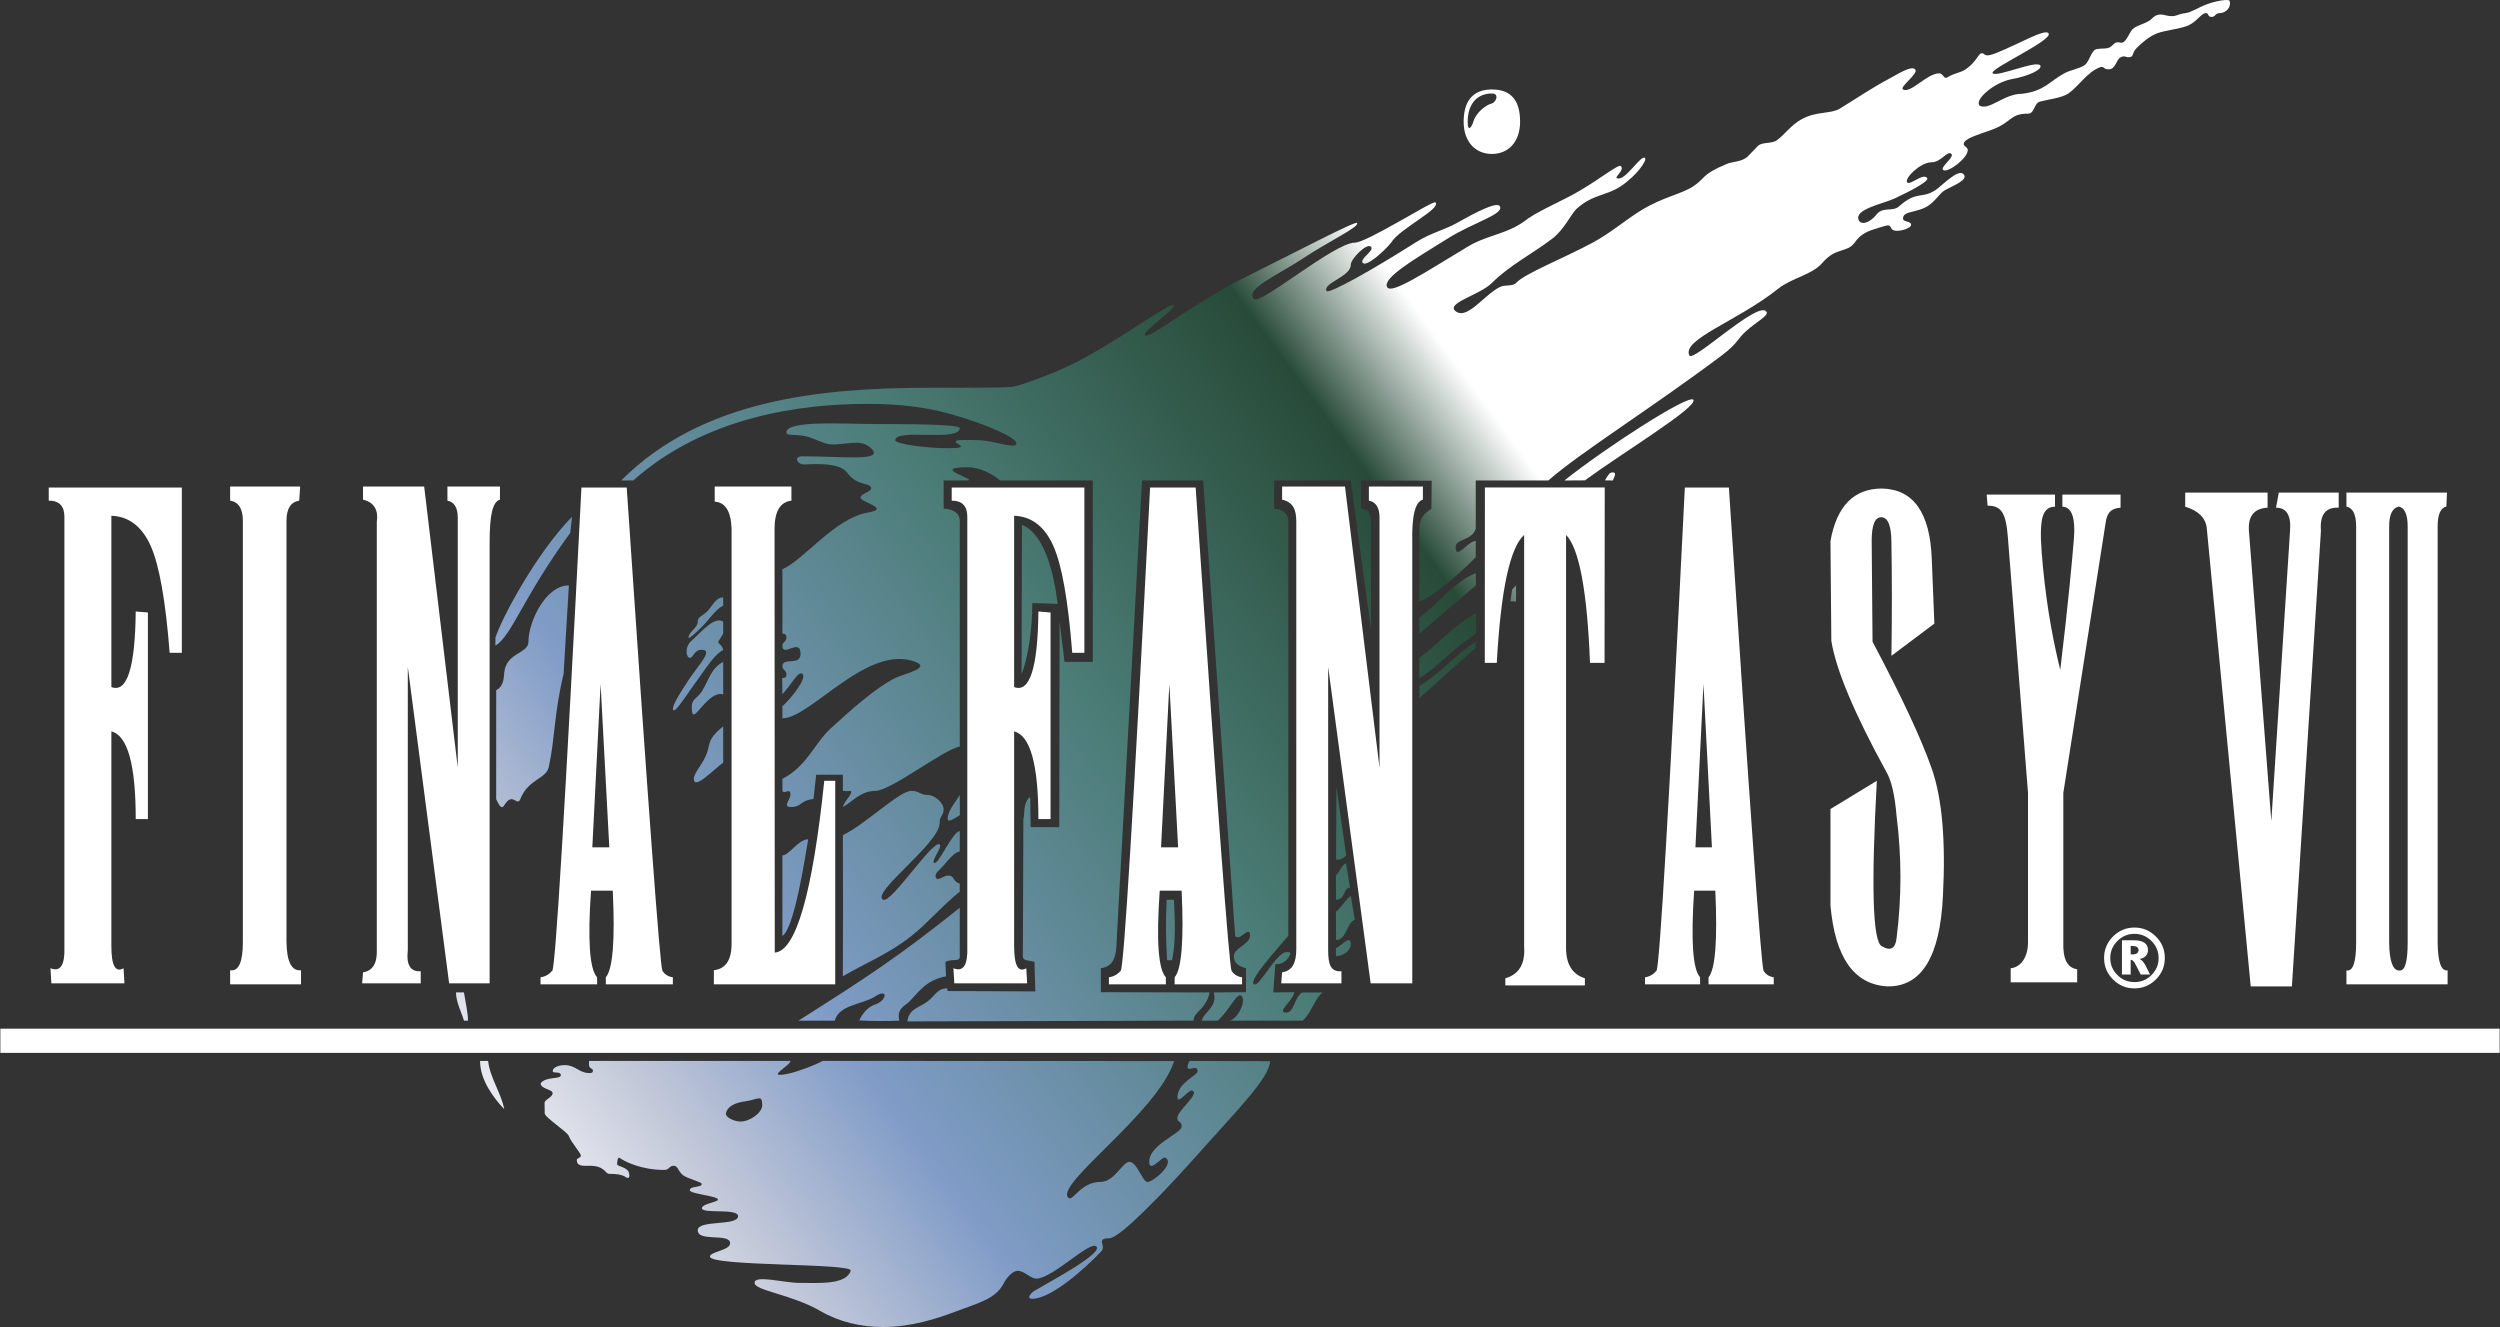<svg width="2500" height="1327" viewBox="0 0 2500 1327" fill="none" xmlns="http://www.w3.org/2000/svg">
<rect x="0" y="0" width="2500" height="1327" fill="#333333" stroke="none"/>
<path d="M64.398 516.756C64.398 506.009 59.178 500.633 48.74 500.633V487.532H181.827V652.804H169.652C165.594 600.402 159.214 564.625 150.513 545.476C141.817 526.328 128.766 516.417 111.373 515.746V687.065C127.031 693.11 135.15 667.918 135.729 611.483L147.908 612.491V819.087H135.729C135.729 764.668 127.61 735.444 111.373 731.411V946.064C111.373 965.551 115.431 972.937 123.55 968.232L124.42 983.35H51.353L50.48 968.232C60.338 972.267 64.981 965.21 64.398 947.068V516.756ZM230.14 500.633V486.526H300.127L299.217 500.633C290.733 501.976 286.489 508.696 286.489 520.791V942.036C286.79 961.852 291.643 971.262 301.029 970.252V984.362H230.14V970.252C238.624 971.602 242.864 962.194 242.864 942.036V520.791C242.864 508.696 238.624 501.976 230.14 500.633ZM376.8 521.799C378.522 509.704 373.929 502.312 363.024 499.629V486.528H424.17L457.762 767.694V517.768C457.762 507.691 454.315 501.98 447.428 500.637V486.53H499.964V499.631C492.496 501.647 489.626 515.748 489.626 541.956V983.36H449.146L407.805 666.918V950.099C406.086 964.877 410.392 971.933 420.726 971.262V983.36H362.161L363.026 972.273C372.785 970.925 377.377 963.204 376.802 949.094L376.8 521.799ZM592.327 847.303H609.301L600.597 684.045L592.327 847.303ZM605.821 984.364V977.309C612.784 969.246 615.108 940.359 612.784 890.641H591.023C587.54 940.359 589.57 969.246 597.118 977.309V984.364H540.533V977.309C545.174 976.64 549.091 974.45 552.283 970.759C555.477 967.068 565.194 805.99 581.446 487.538H626.712C648.185 805.99 660.082 967.07 662.404 970.759C664.724 974.454 668.207 976.64 672.848 977.309V984.364H605.821ZM731.567 528.851C731.004 511.384 725.385 502.312 714.711 501.641V486.526H791.411V500.633C780.173 501.976 774.553 511.384 774.553 528.851L774.763 952.616C795.973 950.937 812.482 893.664 824.281 780.794H835.236V984.364H713.867V970.254C725.105 968.909 731.002 960.846 731.565 946.07L731.567 528.851ZM967.31 516.756C967.31 506.009 962.106 500.633 951.702 500.633V487.532H1084.37V652.804H1072.23C1068.18 600.402 1061.82 564.625 1053.15 545.476C1044.48 526.328 1031.47 516.419 1014.13 515.746V687.065C1029.74 693.11 1037.83 667.918 1038.41 611.483L1050.55 612.491V819.087H1038.41C1038.41 764.668 1030.32 735.444 1014.13 731.411V946.064C1014.13 965.551 1018.18 972.937 1026.27 968.232L1027.14 983.35H954.307L953.434 968.232C963.264 972.267 967.885 965.21 967.31 947.068V516.756ZM1161.04 847.303H1178.12L1169.36 684.045L1161.04 847.303ZM1174.62 984.364V977.309C1181.63 969.246 1183.97 940.359 1181.63 890.641H1159.73C1156.22 940.359 1158.27 969.246 1165.86 977.309V984.364H1108.91V977.309C1113.59 976.64 1117.53 974.45 1120.74 970.759C1123.95 967.066 1133.74 805.99 1150.09 487.538H1195.65C1217.26 805.99 1229.23 967.07 1231.57 970.759C1233.9 974.454 1237.41 976.64 1242.08 977.309V984.364H1174.62ZM1296.29 521.799C1296.29 509.704 1293.34 502.314 1282.12 499.629V486.528H1344.98L1379.51 767.694V517.768C1379.51 507.691 1375.97 501.98 1368.88 500.637V486.53H1422.89V499.631C1415.22 501.647 1411.68 515.756 1412.27 541.956V983.36H1370.66L1328.16 666.916V950.097C1328.16 964.944 1330.82 971.931 1341.44 971.26V983.358H1281.24L1282.12 972.271C1292.15 970.923 1296.29 963.202 1296.29 949.093M1604.73 487.44L1604.55 662.885H1590.01C1587.16 590.997 1579.18 548.336 1566.06 534.9V948.082C1566.06 964.208 1572.34 974.285 1584.88 978.317V985.372H1505.33V978.317C1519.02 974.285 1525.29 963.873 1524.15 947.078V534.9C1509.9 547.668 1500.77 590.329 1496.78 662.885H1484.81L1484.9 487.44M1695.42 847.303H1711.93L1703.47 684.045L1695.42 847.303ZM1708.54 984.364V977.309C1715.32 969.246 1717.57 940.359 1715.32 890.641H1694.15C1690.77 940.359 1692.74 969.246 1700.08 977.309V984.364H1645.05V977.309C1649.56 976.64 1653.37 974.45 1656.48 970.759C1659.59 967.066 1669.03 805.99 1684.84 487.538H1728.87C1749.75 805.99 1761.32 967.07 1763.58 970.759C1765.84 974.454 1769.23 976.64 1773.74 977.309V984.364H1708.54ZM1830.47 809.012L1876.84 780.794C1871.11 885.601 1872.69 940.69 1881.55 946.066C1890.43 951.442 1895.43 948.753 1896.58 938.005C1901.73 897.696 1901.73 857.043 1896.58 816.065C1894.86 795.238 1891.43 780.452 1886.28 771.723C1854.22 713.274 1835.91 669.602 1831.33 640.711L1830.47 540.942C1836.77 506.009 1853.94 488.54 1881.99 488.54C1913.47 489.212 1930.07 512.726 1931.78 559.084L1934.36 623.582L1891.43 655.831C1892 615.523 1892 577.896 1891.43 542.961C1891.43 526.164 1888.14 517.599 1881.56 517.261C1874.97 516.928 1871.68 524.821 1871.68 540.944L1872.54 641.721C1901.73 696.811 1921.48 739.137 1931.78 768.697C1942.09 798.264 1945.81 840.59 1942.95 895.676C1940.09 956.81 1921.48 987.045 1887.14 986.376C1853.94 984.36 1835.05 957.401 1830.48 905.501L1830.47 809.012ZM2055 494.588V506.681C2040.09 506.735 2038.69 523.647 2043 567.652C2047.31 611.656 2053.88 643.63 2060.25 669.94C2068.31 603.428 2072.39 557.573 2073.93 538.425C2075.47 519.275 2072.34 506.945 2062.39 506.681V494.588H2120.56V507.689C2110.71 508.362 2107.14 513.169 2105.79 521.799L2063.32 792.887V942.038C2062.7 958.83 2067.32 967.901 2077.17 969.246V982.347H2010.69V968.238C2019.3 967.569 2028 959.058 2028 942.261V792.671L2007.85 536.912C2005.94 512.75 2001.24 505.673 1987.6 505.673L1986.68 494.588H2055ZM2134.45 933.855C2131.14 933.855 2128.07 934.462 2125.23 935.656C2122.39 936.836 2119.78 938.608 2117.41 940.99C2115.03 943.363 2113.24 945.97 2112.04 948.815C2110.86 951.624 2110.28 954.698 2110.28 958.034C2110.28 961.335 2110.86 964.409 2112.04 967.252C2113.24 970.061 2115.03 972.66 2117.41 975.033C2119.75 977.383 2122.35 979.148 2125.19 980.317C2128.06 981.493 2131.14 982.08 2134.45 982.08C2137.81 982.08 2140.89 981.509 2143.71 980.359C2146.52 979.185 2149.12 977.407 2151.49 975.033C2153.87 972.66 2155.64 970.061 2156.82 967.252C2158.02 964.409 2158.62 961.335 2158.62 958.034C2158.62 954.698 2158.02 951.624 2156.82 948.815C2155.64 945.97 2153.87 943.367 2151.49 940.99C2149.09 938.584 2146.47 936.79 2143.63 935.62C2140.81 934.446 2137.75 933.855 2134.45 933.855ZM2132.11 945.944H2130.68V954.428H2132.11C2134.25 954.428 2135.84 954.073 2136.91 953.36C2138 952.626 2138.54 951.548 2138.54 950.121C2138.54 948.703 2138.01 947.651 2136.94 946.975C2135.91 946.286 2134.3 945.944 2132.11 945.944ZM2133.63 940.287C2138.44 940.287 2142.03 941.11 2144.41 942.747C2146.78 944.357 2147.97 946.817 2147.97 950.117C2147.97 952.474 2147.24 954.408 2145.8 955.935C2144.37 957.475 2142.35 958.465 2139.73 958.928C2140.85 959.533 2141.89 960.379 2142.85 961.469C2143.83 962.565 2144.72 963.902 2145.51 965.485L2150.06 974.538H2140.68L2136.29 965.813C2135.25 963.683 2134.34 962.18 2133.54 961.303C2132.75 960.403 2131.96 959.95 2131.17 959.95H2130.68V974.538H2121.95V940.283L2133.63 940.287ZM2134.45 927.549C2138.6 927.549 2142.47 928.298 2146.04 929.803C2149.65 931.306 2152.94 933.546 2155.92 936.522C2158.9 939.501 2161.12 942.776 2162.6 946.356C2164.07 949.933 2164.81 953.828 2164.81 958.038C2164.81 962.186 2164.07 966.054 2162.6 969.632C2161.12 973.183 2158.9 976.447 2155.92 979.421C2152.94 982.399 2149.65 984.639 2146.04 986.144C2142.47 987.643 2138.6 988.398 2134.45 988.398C2130.3 988.398 2126.42 987.643 2122.81 986.144C2119.23 984.639 2115.96 982.399 2112.98 979.421C2110 976.447 2107.78 973.183 2106.3 969.632C2104.82 966.054 2104.09 962.188 2104.09 958.038C2104.09 953.832 2104.82 949.933 2106.3 946.356C2107.77 942.776 2110 939.501 2112.98 936.522C2115.96 933.546 2119.23 931.306 2122.81 929.803C2126.41 928.298 2130.3 927.549 2134.45 927.549ZM2275.99 507.687L2278.8 492.572H2338.7V507.687C2325.6 507.017 2319.67 514.742 2320.92 530.865L2291.91 986.378H2250.72L2206.73 527.843C2205.49 517.766 2198.31 510.712 2185.21 506.679V492.572H2267.57V507.687C2254.47 508.36 2248.23 515.75 2248.85 529.857L2271.32 821.099L2290.04 530.861C2291.28 515.417 2286.6 507.687 2275.99 507.687ZM2346.45 492.57V506.552C2352.88 507.881 2356.15 514.508 2356.15 526.458V942.539C2356.15 962.453 2352.88 971.706 2346.45 970.378V984.362H2447.61V970.378C2441.15 971.374 2437.86 962.118 2437.65 942.539V526.458C2437.65 514.512 2440.51 507.881 2446.35 506.552L2446.97 492.57H2346.45ZM2398.85 506.554C2404.68 507.883 2407.67 514.51 2407.67 526.46V942.541C2407.67 960.9 2405.2 970.207 2400.24 970.508H2398.85C2392.66 970.121 2389.37 960.776 2389.16 942.541V526.458C2389.15 514.51 2392.42 507.881 2398.85 506.554ZM0.369 1028.7H2499.63V1052.89H0.369V1028.7Z" fill="white"/>
<path d="M2185.46 13.125C2175.78 14.273 2176.25 17.872 2165.05 15.197C2155.14 12.542 2153.12 18.509 2148.93 20.936C2142.13 24.857 2136.99 25.22 2132.8 28.999C2130.3 31.249 2127.9 37.733 2124.74 41.092C2120.59 45.49 2118.44 38.848 2112.64 45.127C2108.26 49.87 2103.09 47.875 2096.52 49.159C2091.15 50.205 2089.56 61.839 2084.43 65.282C2079.29 68.732 2070.83 69.794 2064.27 73.345C2049.19 81.513 2044.6 91.041 2022.2 93.752C2003.8 93.752 1989.13 110.96 1979.62 105.596C1974.07 100.044 1993.76 82.35 2011.87 79.104C2028.99 76.05 2042.53 69.345 2040.34 65.536C2036.98 59.731 1997.04 77.379 1992.71 73.347C1988.27 69.205 2053.58 40.186 2048.53 33.289C2044.92 28.372 2019.27 43.901 1995.75 53.195C1983.24 58.134 1985.63 53.195 1981.71 53.195C1978.45 53.195 1976.05 62.511 1965.63 69.321C1959.46 73.351 1955.84 72.273 1947.38 77.383C1943.62 79.645 1943.34 73.349 1939.31 73.349C1926.86 73.349 1910.63 93.824 1903.03 89.474C1898.9 87.109 1919.16 73.349 1915.13 69.319C1911.09 65.282 1898.01 74.086 1887.95 79.376C1873.12 87.175 1855.39 99.088 1839.84 108.602C1830.73 114.176 1816.11 110.962 1801.26 119.426C1790.44 125.594 1785.24 134.146 1776.81 140.294C1771.85 143.911 1761.96 141.871 1757.92 145.909C1754.65 149.175 1752.02 152.183 1747.98 156.222C1741.84 162.364 1732.11 161.206 1725.92 164.304C1701.52 174.467 1705.51 178.158 1693.42 186.221C1681.33 194.284 1663.52 196.657 1641.01 210.407C1625.61 219.819 1611.03 232.775 1592.65 242.656C1562.6 258.801 1524.82 273.45 1516.06 282.964C1512.69 286.611 1504.97 284.471 1499.93 286.998C1483.81 295.061 1467.14 320.311 1455.59 311.184C1445.39 303.121 1479.78 295.059 1491.87 282.964C1509.64 265.195 1532.34 253.893 1552.33 238.622C1564.58 229.263 1570.98 213.88 1576.77 208.64C1592.65 194.28 1606.87 195.673 1620.86 186.217C1637.26 175.132 1647.22 160.174 1645.05 158C1641.01 153.966 1624.89 182.187 1616.83 178.156C1614.36 176.921 1624.89 170.094 1620.86 166.063C1618.67 163.863 1601.57 177.749 1580.56 190.249C1562.98 200.694 1542.4 208.848 1528.15 218.466C1507.99 234.591 1488.47 234.21 1467.69 246.684C1425.56 271.956 1391.1 295.057 1387.06 286.994C1382.44 277.749 1415.28 258.773 1447.53 238.622C1473.93 222.113 1503.96 214.427 1499.93 206.367C1497.38 201.266 1477.2 211.519 1457.77 222.492C1443.5 230.555 1431.4 232.383 1415.28 242.65C1372.77 269.713 1328.43 294.47 1326.59 291.02C1322.34 283.077 1350.78 276.855 1350.78 264.764C1350.78 258.771 1366.9 242.65 1370.93 246.678C1375.05 250.797 1358.71 258.895 1362.87 263.055C1366.78 266.962 1384.6 250.808 1391.09 242.648C1399.84 228.373 1441.8 208.71 1435.43 202.338C1433.16 200.069 1366.91 242.648 1354.81 242.648C1334.56 242.648 1260.19 305.261 1254.04 299.083C1244.1 289.116 1278.22 274.897 1302.41 258.771C1328.68 241.257 1359.44 227.087 1357.08 222.997C1355.71 220.638 1299.07 250.361 1241.94 278.931C1193.57 303.117 1149.23 339.397 1145.2 335.366C1141.16 331.336 1177.22 308.856 1173.42 305.048C1170.77 302.403 1130.39 332.009 1088.76 355.52C1059.99 371.769 1029.46 382.117 1016.2 386.004C1010.6 387.645 1004.5 387.689 929.284 387.767C818.68 387.885 701.779 399.862 621.158 480.481H633.253C705.814 415.983 802.055 403.89 867.056 403.89C902.832 403.89 930.759 407.392 963.803 417.997C1001.48 430.091 1018.49 440.227 1016.21 444.2C1013.38 449.094 994.047 440.203 976.147 440.042C956.365 439.866 955.74 440.058 955.74 441.93C955.74 444.2 971.865 448.228 947.677 448.228C927.791 448.228 895.275 444.204 895.275 440.165C895.275 428.072 959.772 442.192 959.772 428.072C959.772 424.038 901.323 424.038 875.123 424.038C844.389 424.038 786.437 420.006 786.437 432.352C786.437 436.133 794.298 433.925 805.213 436.133C812.987 437.704 823.177 443.617 829.246 444.196C845.689 445.765 860.121 437.738 871.088 448.228C885.311 461.832 842.87 456.291 802.56 456.291C793.16 456.291 796.923 464.481 804.229 464.481C808.158 464.481 838.884 461.359 846.902 472.418C857.514 487.061 871.088 481.882 871.088 488.544C871.088 492.576 852.134 495.56 865.042 501.393C879.151 507.769 881.181 510.205 867.06 512.734C834.506 518.557 802.56 561.104 782.409 569.169V633.669C785.153 633.669 786.441 634.856 786.441 637.447C786.441 641.731 782.409 642.003 782.409 645.762C782.409 657.855 800.58 637.395 800.58 653.824C800.58 666.271 782.409 656.883 782.409 666.171C782.409 669.952 786.441 670.511 786.441 674.234C786.441 678.014 784.127 678.014 782.157 677.887L782.409 694.14C790.471 686.077 798.532 669.954 802.564 673.982C807 678.416 791.096 698.609 782.409 706.229V718.324C810.625 718.324 867.533 643.444 915.434 661.889C931.558 668.099 903.341 673.984 895.279 678.012C874.666 688.319 849.412 711.405 830.779 728.335C814.767 742.88 806.595 766.698 782.409 778.787V790.883C784.105 794.915 790.471 786.85 790.471 794.915C790.471 798.923 782.409 807.012 790.471 807.012C802.564 807.012 798.526 800.981 813.516 798.949L816.169 774.763H842.874V790.886C845.485 791.21 848.976 791.258 850.937 790.886C852.857 794.06 844.603 800.281 842.874 807.012C850.937 802.978 860.311 790.886 875.123 790.886C891.244 790.886 942.591 749.838 959.772 746.545V520.807C959.772 510.855 948.801 508.711 943.647 508.711V480.485H966.07C981.93 480.485 927.2 467.234 967.833 467.234C979.928 467.234 993.231 474.355 1000.08 480.485H1092.8V661.883H1064.57L1059.56 621.573L1059.29 827.158H1030.68C1030.68 827.158 1030.31 810.97 1030.31 801.458C1030.31 799.822 1030.76 794.909 1028.04 798.813C1023.25 805.579 1024.94 812.332 1023.38 819.095L1022.88 956.151C1022.86 961.16 1028.25 960.221 1034.47 961.691L1035.35 991.422L947.671 991.047L947.168 988.404C937.103 988.404 935.622 995.241 927.517 1001.51C919.794 1007.47 908.851 1008.56 907.36 1021.41L1193.57 1020.65C1193.57 1011.65 1205.66 1010.18 1209.69 992.434L1100.85 992.183V968.248C1117.34 965.968 1116.12 950.192 1116.98 934.742L1142.03 480.491H1203.16L1235.16 936.003C1239.81 942.267 1250 923.906 1250 936.003C1250 944.064 1233.88 948.096 1233.88 955.908C1233.88 964.761 1241.16 966.803 1245.97 968.252V992.187L1213.72 992.438C1217.76 1006.75 1204.46 1011.43 1201.63 1020.66H1217.76C1229.85 1010.05 1237.55 990.29 1241.94 996.473C1245.97 1002.14 1237.91 1018.29 1229.85 1020.66H1302.41C1310.47 1014.9 1314.5 998.698 1322.56 992.438H1302.41C1294.65 996.163 1294.35 1012.59 1286.28 1012.59C1275.74 1012.59 1292.7 1001.39 1294.35 992.187L1273.21 992.438L1275.35 964.222C1282.67 964.501 1287.91 960.187 1290.31 953.891C1290.31 952.213 1289.64 952.125 1286.28 952.125C1276.43 952.125 1259.37 987.39 1254.03 984.374C1247.88 980.902 1275.58 951.023 1288.3 935.75V520.803C1288.3 514.994 1283.8 509.171 1274.19 508.707V480.487H1350.78L1370.93 629.636V520.801C1370.93 512.067 1366.9 508.706 1360.99 508.706L1360.86 480.489L1431.65 480.741L1431.4 508.706C1420.54 515.812 1419.31 520.779 1419.31 532.892L1419.31 601.42C1428.56 599.631 1460.99 573.201 1475.74 557.078V540.952C1467.68 540.952 1455.59 561.108 1455.59 547.017C1455.59 538.699 1471.71 540.952 1475.74 528.859V480.487H1548.3C1580.55 452.269 1650.03 409.226 1721.64 355.524C1737.76 343.429 1737.2 339.045 1745.83 331.338C1758.17 320.297 1770.01 315.214 1765.98 311.18C1756.62 301.822 1692.9 362.553 1689.39 355.524C1681.33 339.399 1737.76 321.069 1778.07 288.798C1791.81 277.811 1811.75 275.116 1822.42 262.806C1836.39 246.682 1846.6 253.358 1854.67 242.65C1862.49 231.222 1871.94 230.17 1882.89 226.527C1894.98 222.492 1886.91 230.81 1897.24 230.81C1902.46 230.81 1911.1 227.896 1911.1 224.854C1911.1 220.66 1903.05 222.496 1903.04 218.466C1903 210.78 1916.25 212.968 1927.22 206.371C1935.25 201.544 1939.81 193.07 1944.8 190.247C1952.8 185.726 1968.98 179.951 1963.5 174.124C1958.05 168.323 1941.58 186.217 1935.28 190.247C1921.31 199.188 1916.96 190.471 1899 206.371C1892.54 212.094 1882.88 206.371 1876.58 214.433C1869.96 222.909 1861.05 225.479 1858.7 220.103C1853.91 209.189 1882.88 203.961 1894.98 198.31C1912.29 190.215 1929.14 180.989 1927.22 178.154C1923.22 172.257 1909.49 186.387 1907.07 182.189C1904.56 177.863 1920.64 162.256 1931.5 162.282C1941.36 162.312 1947.38 149.936 1951.41 153.968C1954.7 157.264 1939.12 167.65 1943.35 170.092C1948.28 172.942 1967.78 158.002 1967.78 150.189C1967.78 147.183 1963.75 146.335 1963.75 144.143C1963.75 138.659 1976.27 135.391 1991.72 129.784C2012.12 122.37 2009.5 113.661 2028 113.661C2034.79 113.661 2033.62 103.302 2040.09 101.565C2048.28 99.37 2061.68 98 2068.31 93.503C2078.77 86.4 2087.19 71.758 2100.56 67.049C2104.91 66.348 2102.83 69.319 2108.62 69.319C2115.86 69.319 2116.06 59.447 2120.72 57.224C2124.75 55.299 2125.19 57.261 2128.78 57.224C2134.27 57.172 2131.31 53.373 2136.84 47.841C2142.6 42.074 2149.48 36.279 2157.24 33.287C2165.6 30.069 2181.33 28.929 2189.24 24.973C2197.31 20.94 2201.34 13.419 2205.61 13.131C2209.4 12.88 2207.02 16.912 2211.57 16.912C2215.72 16.912 2214.8 13.235 2219.72 13.131C2226.38 12.989 2231.57 6.835 2229.55 0.787C2228.92 -1.108 2216.52 0.521 2205.37 4.819C2198.37 7.508 2191.22 12.444 2185.46 13.125ZM1463.65 121.715C1463.65 142.107 1475.74 153.962 1491.87 153.962C1508.37 153.962 1520.09 141.869 1520.09 121.715C1520.09 101.557 1512.02 89.466 1491.87 89.466C1472.5 89.466 1463.65 101.557 1463.65 121.715ZM1491.86 93.495C1499.92 93.495 1495.78 102.508 1491.86 103.446C1485.6 104.947 1475.56 113.173 1473.35 121.711C1472.33 125.61 1467.68 133.804 1467.68 121.711C1467.68 105.59 1475.74 93.495 1491.86 93.495ZM1564.42 480.479L1584.96 480.351C1621.19 453.648 1697.7 407.278 1693.42 399.86C1689.61 393.264 1604.6 448.356 1564.42 480.479ZM1604.98 480.351L1612.79 480.477C1614.55 476.423 1616.83 472.414 1612.79 472.414C1609.83 472.416 1608.9 473.564 1604.98 480.351ZM572.026 516.756C536.503 553.035 501.914 617.533 495.435 637.689V645.752C512.315 634.94 523.038 597.379 570.259 532.882L572.026 516.756ZM1021.94 524.819L1021.56 673.968C1028.29 657.843 1032.33 627.62 1032.33 603.053L1057.67 603.851C1053.77 572.227 1044.42 533.974 1021.94 524.819ZM1475.74 573.193C1453.97 581.507 1438.2 604.013 1419.31 617.535V633.661L1475.99 585.288L1475.74 573.193ZM1512.15 589.444L1510.38 601.412H1516.05V585.286L1512.15 589.444ZM568.875 585.414C545.388 585.39 528.44 622.12 528.44 641.723C528.44 653.816 506.494 652.277 504.254 672.335C503.793 676.465 504.254 686.065 496.191 690.223V799.187C498.521 803.543 500.994 810.651 504.38 805.107C512.856 791.228 517.028 807.305 520.379 798.935C528.442 778.777 546.212 779.195 548.849 766.81C555.283 736.555 553.988 713.677 563.588 673.97L568.875 585.414ZM723.191 597.377C716.318 597.377 713.254 604.472 707.948 610.604C703.566 615.665 697.745 616.359 697.745 621.564C697.745 628.095 688.551 631.744 688.551 637.689C688.551 639.627 697.745 631.012 701.777 626.981C709.868 618.891 715.881 608.934 723.193 605.692L723.191 597.377ZM1419.31 657.845V678C1439.31 666.313 1454.25 646.941 1475.99 633.786L1475.74 613.505C1452.76 625.598 1438.2 644.492 1419.31 657.845ZM719.538 620.434C710.605 620.028 699.364 634.028 691.824 640.462C683.837 647.279 686.506 657.845 689.682 657.845C693.717 657.845 693.585 649.782 701.777 649.782C713.871 649.782 698.356 665.043 688.047 680.769C678.923 694.691 670.389 708.421 673.559 710.247C676.138 711.735 685.84 695.737 697.745 679.514C705.83 668.491 714.877 653.814 723.191 650.034C722.458 645.001 719.17 644.893 718.152 641.845L723.191 633.657V621.562C722.089 620.88 720.832 620.492 719.538 620.434ZM1419.31 686.063V698.158L1475.74 647.826V641.721C1455.81 654.265 1439.73 674.112 1419.31 686.063ZM723.191 661.877C710.794 668.341 708.96 680.218 701.776 691.481C696.39 699.921 690.241 698.058 692.076 711.76C693.699 723.917 708.028 690.094 723.191 694.377V661.877ZM723.191 726.371C705.862 740.354 711.038 744.227 705.808 755.851C701.462 765.501 693.896 773.288 693.841 778.775C693.715 790.871 714.719 768.487 723.193 762.652L723.191 726.371ZM842.862 835.212C843.028 882.036 843.153 929.48 842.862 976.301C863.018 964.208 888.523 954.193 911.39 935.991C928.228 922.583 940.752 907.026 959.76 891.649V883.587C951.985 881.327 955.241 875.526 947.667 875.526C943.633 875.526 935.572 883.349 935.572 875.526C935.572 872.701 939.706 869.861 943.635 865.387C948.538 859.802 953.913 852.671 959.76 851.342V831.184C952.634 831.184 938.057 865.918 934.061 862.928C931.117 860.724 942.293 847.292 939.83 844.611C933.828 838.063 891.23 903.741 883.17 899.712C870.166 893.212 939.71 843.259 939.605 823.121C939.561 815.472 943.635 816.204 943.635 809.016C943.635 802.946 934.828 794.907 927.513 794.907C920.034 794.907 919.451 790.875 911.388 790.875C899.297 790.871 867.048 823.117 842.862 835.212ZM1336.43 786.838L1336.06 859.399C1340.85 860.273 1343.65 858.007 1346.22 855.366L1336.43 786.838ZM947.671 819.089C947.671 823.121 955.86 817.783 959.89 815.055L959.764 794.899C955.319 802.706 947.671 810.421 947.671 819.089ZM808.222 839.241C798.524 839.241 789.082 855.366 782.397 855.366V935.987C794.49 927.925 804.974 857.738 808.222 839.241ZM1335.9 875.522L1336.05 899.708C1345.46 899.708 1343.34 887.613 1349.98 887.613L1346.11 863.427C1342.72 863.429 1339.27 872.244 1335.9 875.522ZM1335.91 911.803L1336.1 940.022C1346.75 940.022 1346.75 922.401 1354.81 919.866L1350.77 895.68C1344.28 901.054 1341.04 907.773 1335.91 911.803H1335.91ZM1166.67 899.708C1165.63 919.894 1165.8 939.425 1167.07 960.174H1172.07C1176.1 940.81 1174.7 919.866 1174.03 899.708H1166.67ZM959.764 907.771C897.361 957.616 866.555 977.429 798.524 1020.64H834.803C838.836 1004.52 863.022 1004.52 875.115 996.455C888.316 987.655 887.208 1000.49 875.115 1004.52C865.832 1007.61 861.147 1016.45 859.243 1020.39C871.214 1021.21 886.607 1021.19 899.299 1020.64C896.47 1008.55 904.968 1005.9 908.999 1001.87C919.706 991.167 925.717 980.333 946.034 976.299L945.408 961.687C954.369 958.313 959.798 962.331 959.766 956.147C959.681 940.832 959.764 907.771 959.764 907.771ZM1335.91 956.145C1342.71 956.145 1350.77 951.153 1350.77 944.05C1350.77 933.798 1339.52 947.414 1335.91 948.082V956.145ZM456.005 992.424C456.005 1002.43 461.828 1012.71 463.942 1020.64H467.977C467.977 1012.58 465.324 1001.43 463.942 992.424H456.005ZM480.066 1060.95C480.01 1079.75 493.431 1097.85 504.252 1109.2C501.016 1092.53 489.961 1077.82 488.127 1060.95H480.066ZM589.031 1064.98C589.031 1068.74 592.938 1068.17 592.938 1070.78C592.938 1073.29 590.221 1073.06 588.905 1073.05C579.136 1072.92 575.473 1065.11 564.843 1065.11C559.266 1065.11 552.622 1067.16 552.75 1071.16C552.836 1073.89 560.813 1070.75 560.813 1075.19C560.813 1079.63 546.334 1076.09 540.657 1083.25C540.657 1089.17 552.622 1089.16 552.622 1093.2C552.622 1097.23 544.56 1099.68 544.56 1102.78C544.56 1109.37 544.787 1109.27 544.685 1113.23C544.58 1117.33 567.121 1131.6 568.746 1135.9C571.407 1142.95 580.841 1152.68 580.841 1155.81C580.841 1157.77 576.806 1158.24 576.806 1159.84C576.806 1166.86 583.727 1165.76 589.782 1165.76C605.025 1165.76 605.025 1173.82 609.055 1173.82C625.181 1173.82 625.181 1177.85 627.446 1177.85C629.131 1177.85 629.65 1177.44 629.211 1173.82C628.365 1166.88 617.082 1166.63 617.118 1164.25C617.154 1161.78 617.701 1156.69 619.386 1157.82C625.185 1161.73 641.312 1169.92 664.231 1169.92C669.529 1169.92 669.012 1165.76 673.553 1165.76C678.066 1165.76 677.803 1170.86 682.873 1175.08C686.858 1178.4 701.771 1181.99 701.771 1183.9C701.771 1187.91 689.804 1185.69 689.804 1190.2C689.804 1193.98 718.023 1195.9 718.023 1199.64C718.023 1202.04 701.779 1203.81 701.897 1208.21C702.055 1214.13 738.051 1207.98 738.051 1216.15C738.051 1226.36 697.741 1219.56 697.741 1230.26C697.741 1242.35 730.293 1232.64 730.116 1243.36C729.998 1250.42 710 1251.64 709.96 1256.58C709.88 1266.54 852.999 1263 850.669 1270.69C846.335 1285 818.682 1282.91 799.524 1282.91C784.333 1282.91 754.553 1274.59 754.553 1282.78C754.553 1290.73 790.885 1293.99 820.562 1311.12C839.43 1322.02 861.049 1327 883.168 1327C911.386 1327 936.874 1318.64 956.105 1311.38C979.78 1302.44 996.038 1298.78 1004.1 1282.65C1006.2 1278.45 1012.32 1270.81 1017.7 1270.81C1024.27 1270.81 1030.59 1278.62 1036.35 1278.62C1052.47 1278.62 1090.2 1239.98 1096.44 1246.5C1103.11 1253.48 1050.23 1281.43 1034.59 1290.71C1031.33 1292.64 1025.64 1298.78 1032.32 1298.78C1050.66 1298.78 1083.99 1269.73 1101.22 1251.41C1106.7 1245.58 1095.41 1238.49 1108.91 1238.31C1118.1 1238.18 1145.19 1210.09 1157.28 1198C1163.4 1191.87 1182.84 1171.37 1205.65 1145.6C1234.35 1113.17 1270.02 1077.42 1270.02 1061.2L1189.53 1060.94C1189.53 1060.94 1187.51 1064.46 1187.51 1066.86C1187.51 1072.6 1197.59 1063.34 1197.59 1071.4C1197.59 1075.43 1177.43 1082.76 1177.43 1097.22C1177.43 1105.28 1188.55 1089.44 1192.05 1090.55C1200.46 1093.23 1177.87 1110.46 1177.43 1117.38C1177.04 1123.53 1181.63 1119.95 1181.59 1126.57C1181.55 1133.49 1149.22 1144.47 1149.22 1161.71C1149.22 1173.81 1162.18 1155.86 1165.34 1157.68C1175.37 1163.46 1153.27 1181.99 1147.45 1181.99C1142.53 1181.99 1137.14 1161.84 1129.31 1161.84C1122.68 1161.84 1114.32 1181.87 1100.84 1181.87C1080.69 1181.87 1073.04 1201.54 1068.6 1197.99C1052.89 1185.42 1157.31 1113.33 1174.16 1061.06L822.7 1060.93C815.294 1064.96 798.46 1071.51 788.307 1073.66C763.486 1078.9 790.449 1065.77 790.449 1060.93H589.031V1064.98ZM758.588 1098.37C761.265 1098.14 762.241 1099.54 762.241 1105.29C762.241 1112.49 750.214 1121.61 740.322 1121.55C734.268 1121.51 725.185 1117.28 725.962 1113.36C727.559 1105.28 737.3 1102.47 744.86 1101.39C751.533 1100.44 755.911 1098.59 758.588 1098.37Z" fill="url(#paint0_linear_3_58)"/>
<defs>
<linearGradient id="paint0_linear_3_58" x1="500.439" y1="1131.9" x2="1488.05" y2="406.308" gradientUnits="userSpaceOnUse">
<stop stop-color="#EDEFF3"/>
<stop offset="0.115" stop-color="#C3C8D9"/>
<stop offset="0.27" stop-color="#809CC7"/>
<stop offset="0.601" stop-color="#4A7C75"/>
<stop offset="0.888" stop-color="#284B39"/>
<stop offset="1" stop-color="white"/>
</linearGradient>
</defs>
</svg>
